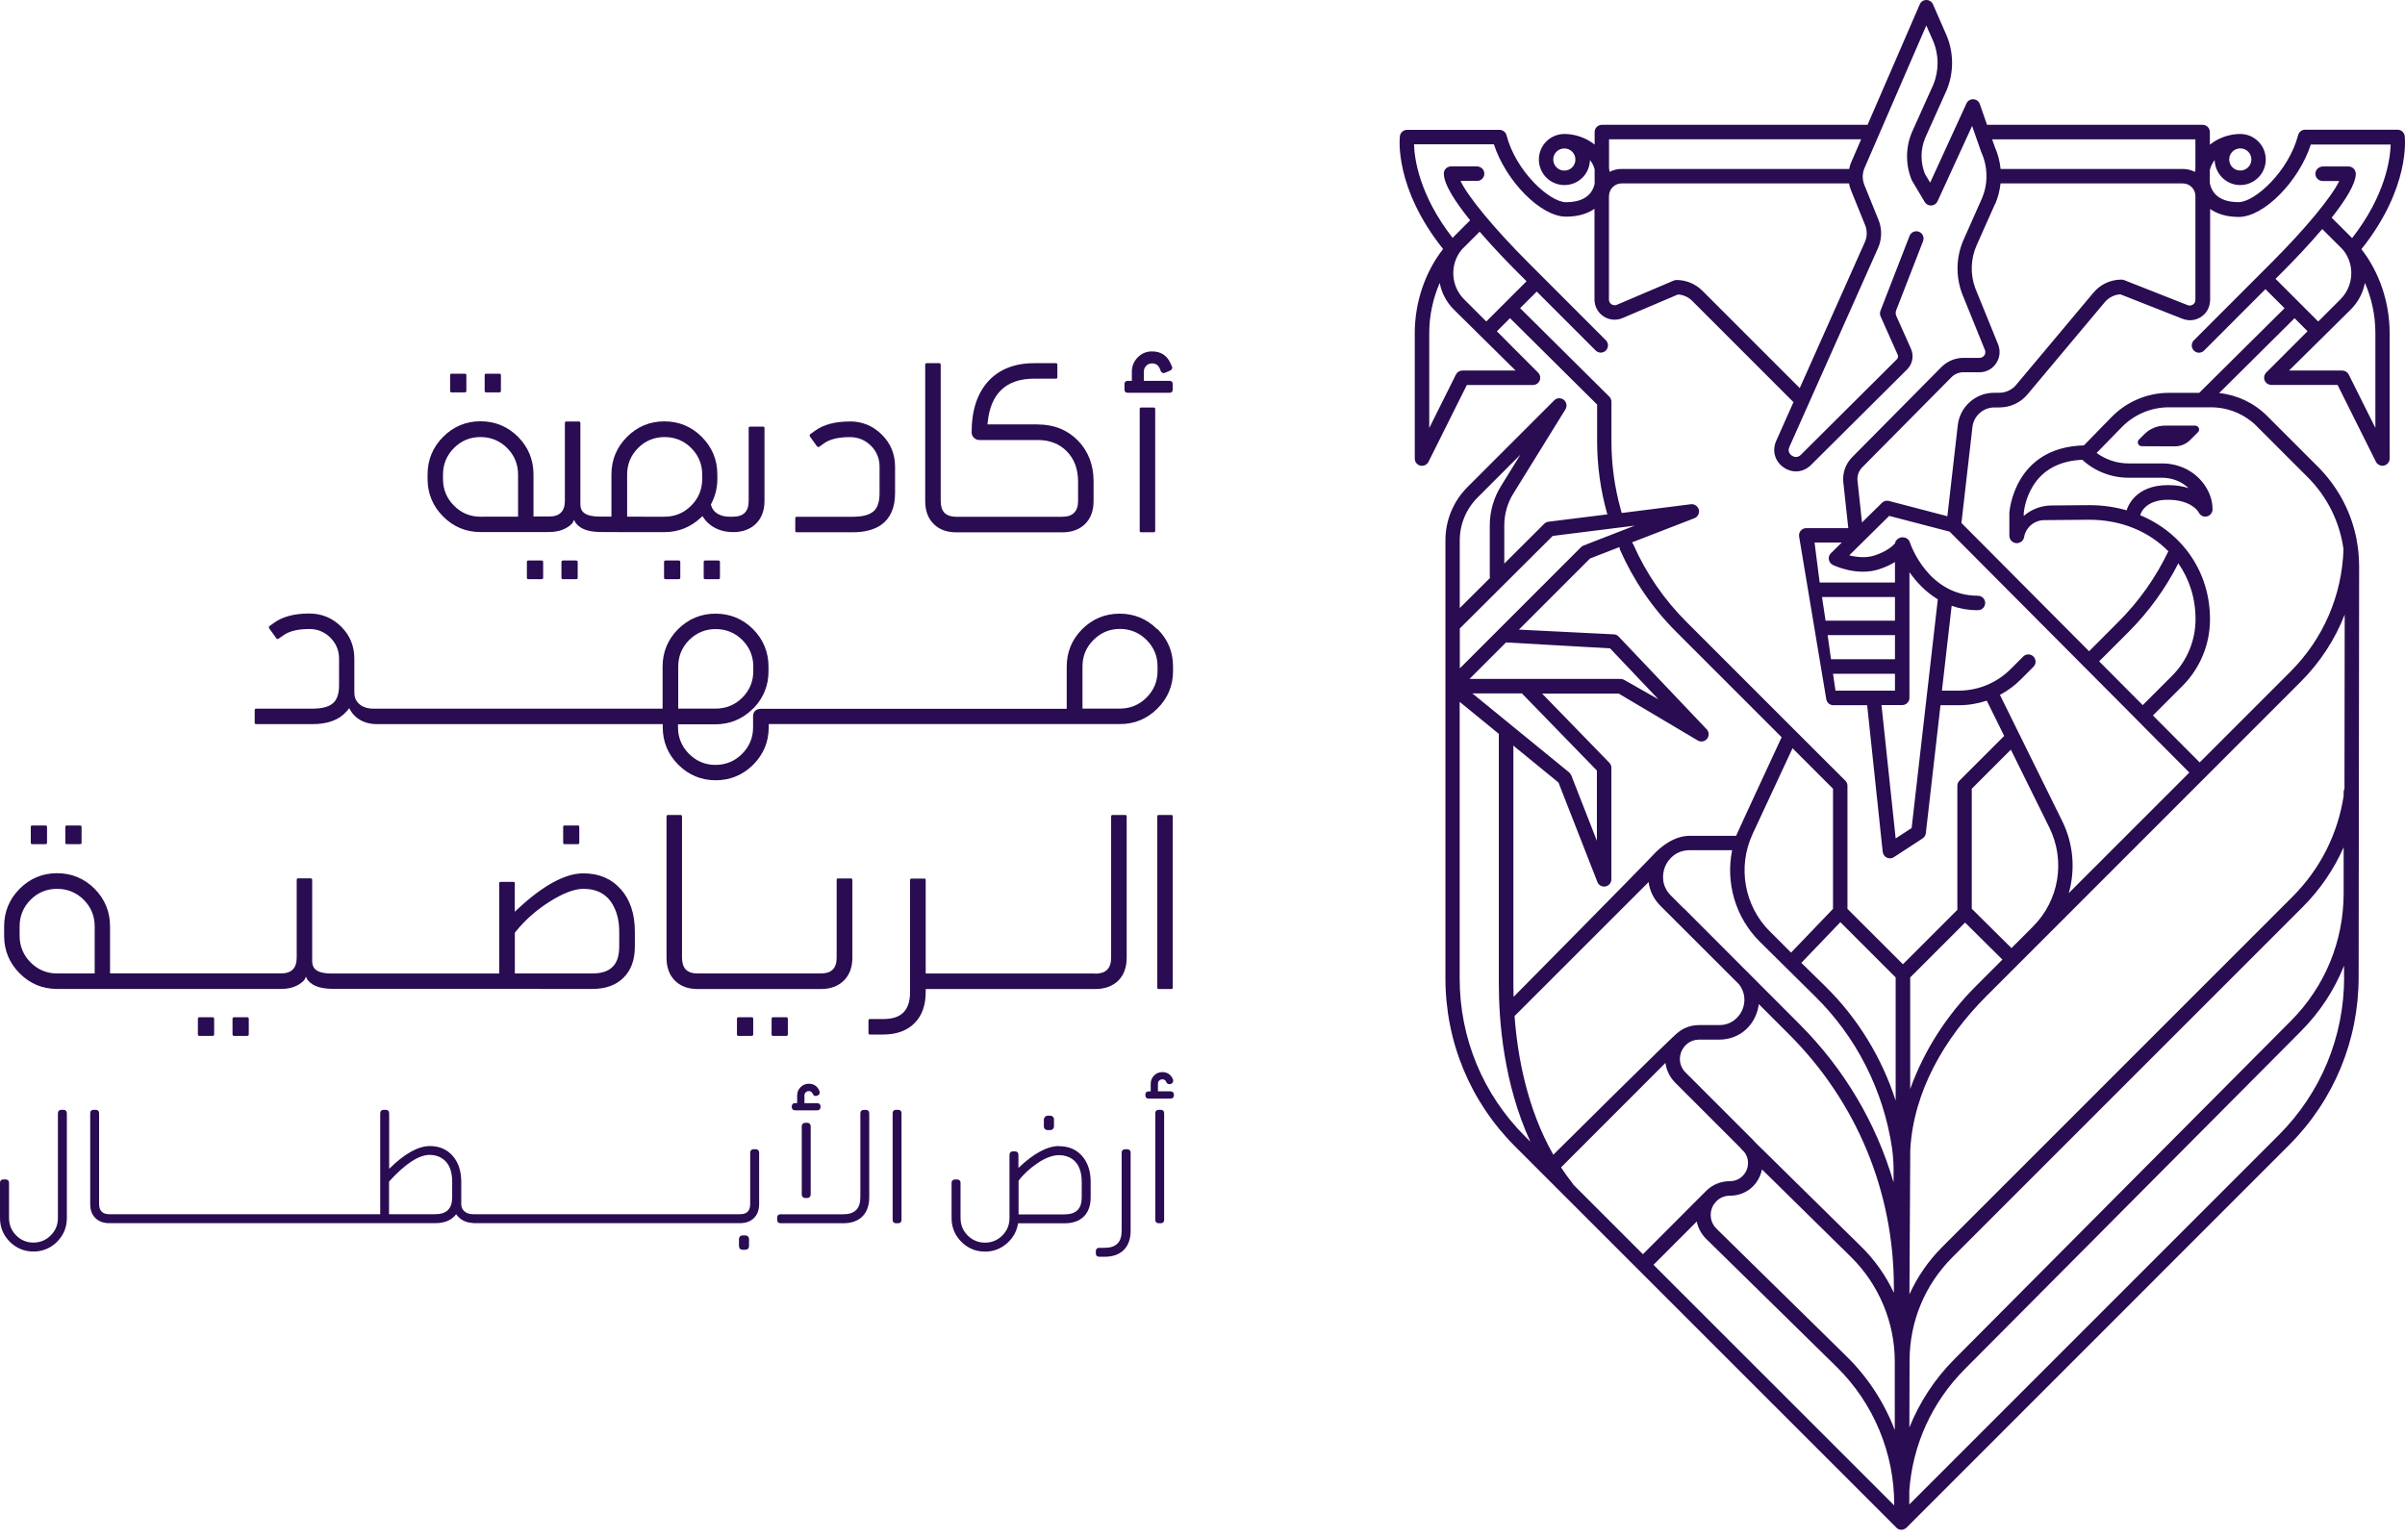 <svg width="114" height="73" viewBox="0 0 114 73" fill="none" xmlns="http://www.w3.org/2000/svg">
<path d="M25.661 26.571H25.054C24.998 26.571 24.975 26.584 24.975 26.656V27.377C24.975 27.439 24.992 27.456 25.054 27.456H25.661C25.733 27.456 25.746 27.433 25.746 27.377V26.656C25.746 26.591 25.726 26.571 25.661 26.571Z" fill="#290C51"/>
<path d="M27.299 26.571H26.698C26.633 26.571 26.613 26.591 26.613 26.656V27.377C26.613 27.433 26.626 27.456 26.698 27.456H27.299C27.37 27.456 27.384 27.433 27.384 27.377V26.656C27.384 26.591 27.364 26.571 27.299 26.571Z" fill="#290C51"/>
<path d="M21.414 18.601H22.021C22.096 18.601 22.106 18.578 22.106 18.522V17.794C22.106 17.739 22.093 17.716 22.021 17.716H21.414C21.352 17.716 21.336 17.732 21.336 17.794V18.522C21.336 18.584 21.352 18.601 21.414 18.601Z" fill="#290C51"/>
<path d="M32.162 26.571H31.555C31.5 26.571 31.477 26.584 31.477 26.656V27.377C31.477 27.439 31.493 27.456 31.555 27.456H32.162C32.234 27.456 32.247 27.433 32.247 27.377V26.656C32.247 26.591 32.227 26.571 32.162 26.571Z" fill="#290C51"/>
<path d="M23.052 18.601H23.66C23.731 18.601 23.744 18.578 23.744 18.522V17.794C23.744 17.739 23.731 17.716 23.66 17.716H23.052C22.99 17.716 22.974 17.732 22.974 17.794V18.522C22.974 18.584 22.99 18.601 23.052 18.601Z" fill="#290C51"/>
<path d="M55.564 18.111C55.564 18.111 55.547 18.091 55.538 18.085C55.512 18.065 55.479 18.056 55.437 18.056H54.219V17.622C54.219 17.511 54.258 17.419 54.333 17.341C54.412 17.262 54.5 17.227 54.608 17.227C54.781 17.227 54.901 17.308 54.973 17.468L55.022 17.589C55.042 17.641 55.078 17.664 55.117 17.68C55.127 17.68 55.146 17.687 55.159 17.687C55.175 17.687 55.205 17.68 55.218 17.674L55.463 17.569C55.495 17.556 55.521 17.533 55.541 17.504C55.547 17.497 55.557 17.465 55.561 17.455C55.57 17.422 55.57 17.403 55.551 17.373L55.495 17.246C55.329 16.858 55.032 16.659 54.608 16.659C54.343 16.659 54.121 16.75 53.932 16.939C53.743 17.132 53.651 17.357 53.651 17.622V18.056H53.455C53.416 18.056 53.384 18.065 53.358 18.082C53.351 18.088 53.341 18.095 53.335 18.101C53.312 18.127 53.302 18.163 53.302 18.206V18.47C53.302 18.506 53.309 18.539 53.325 18.561C53.328 18.568 53.335 18.575 53.341 18.581C53.367 18.607 53.406 18.62 53.452 18.62H55.433C55.466 18.62 55.492 18.614 55.515 18.604C55.538 18.591 55.557 18.571 55.57 18.549C55.58 18.526 55.587 18.5 55.587 18.467V18.203C55.587 18.163 55.577 18.131 55.561 18.108" fill="#290C51"/>
<path d="M40.289 19.981C39.594 19.981 39.042 20.125 38.647 20.412L38.409 20.579C38.409 20.579 38.383 20.608 38.376 20.631V20.644C38.376 20.644 38.383 20.677 38.392 20.693L38.725 21.156C38.738 21.176 38.755 21.186 38.778 21.189H38.787C38.81 21.189 38.827 21.186 38.84 21.176L39.075 21.006C39.346 20.817 39.754 20.722 40.289 20.722C40.674 20.722 41.01 20.859 41.284 21.13C41.555 21.401 41.692 21.734 41.692 22.119V23.382C41.692 23.758 41.611 24.035 41.444 24.205C41.245 24.404 40.909 24.498 40.413 24.498H37.776C37.714 24.498 37.697 24.515 37.697 24.577V25.154C37.697 25.216 37.714 25.233 37.776 25.233H40.413C40.981 25.233 41.438 25.115 41.77 24.88C42.205 24.573 42.427 24.068 42.427 23.379V22.116C42.427 21.528 42.218 21.019 41.803 20.608C41.385 20.19 40.876 19.978 40.289 19.978" fill="#290C51"/>
<path d="M49.193 20.118H46.807L46.817 20.027C46.954 18.65 47.695 17.951 49.02 17.951H50.041C50.103 17.951 50.12 17.935 50.12 17.873V17.295C50.12 17.233 50.103 17.217 50.041 17.217H49.02C48.096 17.217 47.362 17.507 46.84 18.078C46.321 18.653 46.056 19.466 46.056 20.49C46.056 20.592 46.092 20.677 46.164 20.752C46.236 20.823 46.321 20.859 46.425 20.859H49.193C49.758 20.859 50.224 21.042 50.573 21.401C50.923 21.76 51.102 22.237 51.102 22.818V23.751C51.102 24.002 51.037 24.192 50.91 24.312C50.789 24.436 50.6 24.498 50.345 24.498H45.315C45.084 24.498 44.898 24.436 44.77 24.312C44.65 24.188 44.591 23.999 44.591 23.751V17.302C44.591 17.236 44.571 17.217 44.506 17.217H43.935C43.879 17.217 43.856 17.23 43.856 17.302V23.751C43.856 24.211 43.99 24.577 44.258 24.841C44.522 25.105 44.881 25.236 45.335 25.236H50.352C50.802 25.236 51.167 25.102 51.435 24.841C51.703 24.573 51.837 24.208 51.837 23.751V22.818C51.837 22.038 51.585 21.388 51.092 20.882C50.593 20.376 49.957 20.122 49.193 20.122" fill="#290C51"/>
<path d="M34.042 26.571H33.435C33.379 26.571 33.356 26.584 33.356 26.656V27.377C33.356 27.439 33.373 27.456 33.435 27.456H34.042C34.117 27.456 34.127 27.433 34.127 27.377V26.656C34.127 26.591 34.107 26.571 34.042 26.571Z" fill="#290C51"/>
<path d="M54.679 19.319H54.102C54.046 19.319 54.023 19.332 54.023 19.404V25.148C54.023 25.223 54.046 25.233 54.102 25.233H54.679C54.735 25.233 54.758 25.22 54.758 25.148V19.404C54.758 19.328 54.735 19.319 54.679 19.319Z" fill="#290C51"/>
<path d="M36.144 20.226H35.572C35.497 20.226 35.488 20.249 35.488 20.304V23.748C35.488 23.999 35.426 24.188 35.302 24.309C35.187 24.43 35.001 24.492 34.757 24.495H34.587C34.28 24.495 34.042 24.41 33.872 24.244C33.794 24.166 33.738 24.068 33.706 23.947L33.696 23.914L33.712 23.885C33.905 23.519 34.003 23.124 34.003 22.71V22.491C34.003 21.799 33.755 21.202 33.265 20.712C32.779 20.223 32.181 19.975 31.493 19.975C30.804 19.975 30.207 20.223 29.72 20.712C29.231 21.202 28.983 21.802 28.983 22.491V24.489H28.428C28.04 24.489 27.782 24.417 27.638 24.273C27.553 24.188 27.511 24.064 27.511 23.901V20.066C27.511 20.001 27.491 19.981 27.426 19.981H26.855C26.799 19.981 26.776 19.994 26.776 20.066V23.731C26.776 23.989 26.714 24.182 26.59 24.299C26.47 24.423 26.29 24.485 26.052 24.485H25.288V22.488C25.288 21.796 25.04 21.199 24.557 20.709C24.067 20.22 23.467 19.971 22.778 19.971C22.09 19.971 21.492 20.22 21.006 20.709C20.516 21.199 20.268 21.799 20.268 22.488V22.706C20.268 23.398 20.516 23.996 21.006 24.485C21.492 24.975 22.09 25.223 22.778 25.223H25.882L26.029 25.22C26.486 25.22 26.848 25.086 27.109 24.828C27.165 24.769 27.21 24.639 27.21 24.639C27.21 24.639 27.269 24.769 27.289 24.795C27.57 25.145 28.007 25.223 28.581 25.223H29.205C29.26 25.223 29.316 25.226 29.361 25.226H31.499C32.155 25.226 32.736 24.994 33.226 24.534L33.298 24.469L33.353 24.547C33.409 24.632 33.467 24.701 33.523 24.756C33.836 25.066 34.251 25.223 34.753 25.226C35.197 25.226 35.559 25.092 35.83 24.831C36.101 24.564 36.238 24.198 36.238 23.744V20.301C36.238 20.246 36.225 20.223 36.154 20.223M21.522 23.973C21.176 23.627 20.999 23.203 20.999 22.713V22.494C20.999 22.005 21.176 21.581 21.522 21.235C21.864 20.892 22.285 20.719 22.775 20.719C23.265 20.719 23.689 20.892 24.035 21.235C24.381 21.581 24.557 22.005 24.557 22.494V24.492H23.806L22.775 24.495C22.285 24.495 21.864 24.319 21.522 23.973ZM33.285 22.713C33.285 23.203 33.108 23.627 32.762 23.973C32.416 24.319 31.992 24.495 31.503 24.495H30.54L29.727 24.492V22.494C29.727 22.005 29.903 21.581 30.249 21.235C30.592 20.892 31.013 20.719 31.503 20.719C31.992 20.719 32.416 20.892 32.762 21.235C33.108 21.581 33.285 22.005 33.285 22.494V22.713Z" fill="#290C51"/>
<path d="M54.852 29.828C54.363 29.339 53.762 29.091 53.074 29.091C52.385 29.091 51.785 29.339 51.295 29.828C50.809 30.315 50.564 30.912 50.564 31.601V33.601H36.059C35.987 33.601 35.697 33.621 35.697 33.97V34.486C35.697 34.972 35.521 35.393 35.175 35.739C34.829 36.085 34.404 36.261 33.915 36.261C33.425 36.261 33.008 36.085 32.662 35.739C32.316 35.393 32.139 34.969 32.139 34.486V34.336H33.915C34.574 34.336 35.149 34.107 35.625 33.66L35.759 33.533C36.203 33.053 36.428 32.479 36.428 31.823V31.604C36.428 30.912 36.18 30.315 35.697 29.825C35.207 29.339 34.607 29.091 33.918 29.091C33.23 29.091 32.636 29.339 32.146 29.822C31.656 30.311 31.408 30.912 31.408 31.601V33.595H17.713C17.403 33.595 17.162 33.51 16.995 33.343C16.865 33.213 16.796 33.043 16.796 32.841V31.215C16.796 30.628 16.587 30.119 16.173 29.708C15.755 29.293 15.246 29.084 14.662 29.084C13.966 29.084 13.408 29.228 13.01 29.512L12.781 29.675C12.762 29.688 12.749 29.704 12.746 29.724V29.747C12.746 29.763 12.752 29.773 12.759 29.779V29.786L13.098 30.259C13.114 30.282 13.131 30.289 13.144 30.289H13.163C13.18 30.289 13.196 30.282 13.212 30.272L13.447 30.109C13.722 29.916 14.13 29.819 14.668 29.819C15.05 29.819 15.383 29.956 15.657 30.227C15.931 30.501 16.072 30.834 16.072 31.215V32.485C16.072 32.864 15.987 33.138 15.82 33.301C15.628 33.5 15.291 33.595 14.795 33.595H12.152C12.096 33.595 12.073 33.608 12.073 33.68V34.251C12.073 34.313 12.09 34.329 12.152 34.329H14.795C15.526 34.329 16.072 34.13 16.414 33.739L16.558 33.572C16.558 33.572 16.852 34.333 17.876 34.329H31.415V34.479C31.415 35.165 31.663 35.762 32.152 36.252C32.642 36.741 33.239 36.989 33.925 36.989C34.61 36.989 35.214 36.741 35.703 36.252C36.19 35.762 36.438 35.165 36.438 34.476V34.326H53.087C53.779 34.326 54.376 34.078 54.865 33.588C55.355 33.099 55.603 32.502 55.603 31.816V31.591C55.603 30.899 55.355 30.305 54.865 29.819M32.149 31.597C32.149 31.108 32.325 30.683 32.671 30.337C33.017 29.995 33.438 29.822 33.925 29.822C34.411 29.822 34.839 29.995 35.184 30.337C35.531 30.683 35.707 31.108 35.707 31.597V31.816C35.707 32.306 35.531 32.73 35.184 33.076C34.839 33.419 34.414 33.592 33.925 33.592H32.149V31.597ZM54.869 31.816C54.869 32.302 54.693 32.723 54.347 33.069C54.001 33.415 53.576 33.592 53.087 33.592H51.311V31.591C51.311 31.101 51.487 30.68 51.833 30.337C52.176 29.992 52.597 29.815 53.087 29.815C53.576 29.815 54.001 29.992 54.347 30.337C54.693 30.68 54.869 31.101 54.869 31.591V31.816Z" fill="#290C51"/>
<path d="M3.175 40.018H3.783C3.858 40.018 3.867 39.995 3.867 39.94V39.212C3.867 39.156 3.854 39.133 3.783 39.133H3.175C3.113 39.133 3.097 39.15 3.097 39.212V39.94C3.097 40.002 3.113 40.018 3.175 40.018Z" fill="#290C51"/>
<path d="M1.537 40.018H2.144C2.216 40.018 2.229 39.995 2.229 39.94V39.212C2.229 39.156 2.216 39.133 2.144 39.133H1.537C1.475 39.133 1.459 39.15 1.459 39.212V39.94C1.459 40.002 1.475 40.018 1.537 40.018Z" fill="#290C51"/>
<path d="M10.066 48.223H9.459C9.403 48.223 9.38 48.236 9.38 48.308V49.029C9.38 49.091 9.397 49.107 9.459 49.107H10.066C10.138 49.107 10.151 49.081 10.151 49.029V48.308C10.151 48.242 10.131 48.223 10.066 48.223Z" fill="#290C51"/>
<path d="M11.707 48.223H11.107C11.042 48.223 11.022 48.242 11.022 48.308V49.029C11.022 49.085 11.035 49.107 11.107 49.107H11.707C11.779 49.107 11.792 49.081 11.792 49.029V48.308C11.792 48.242 11.773 48.223 11.707 48.223Z" fill="#290C51"/>
<path d="M26.773 40.018H27.374C27.446 40.018 27.459 39.995 27.459 39.94V39.212C27.459 39.156 27.446 39.133 27.374 39.133H26.773C26.711 39.133 26.695 39.15 26.695 39.212V39.94C26.695 40.002 26.711 40.018 26.773 40.018Z" fill="#290C51"/>
<path d="M35.618 48.223H35.011C34.956 48.223 34.933 48.236 34.933 48.308V49.029C34.933 49.091 34.949 49.107 35.011 49.107H35.618C35.69 49.107 35.703 49.081 35.703 49.029V48.308C35.703 48.242 35.684 48.223 35.618 48.223Z" fill="#290C51"/>
<path d="M37.26 48.223H36.653C36.598 48.223 36.575 48.236 36.575 48.308V49.029C36.575 49.091 36.591 49.107 36.653 49.107H37.26C37.332 49.107 37.345 49.081 37.345 49.029V48.308C37.345 48.242 37.325 48.223 37.26 48.223Z" fill="#290C51"/>
<path d="M40.315 41.644H39.744C39.669 41.644 39.659 41.667 39.659 41.722V45.401C39.659 45.652 39.597 45.841 39.473 45.962C39.359 46.083 39.173 46.145 38.928 46.148H33.053C32.818 46.148 32.635 46.086 32.508 45.962C32.39 45.838 32.328 45.648 32.328 45.401V38.719C32.328 38.654 32.309 38.635 32.243 38.635H31.672C31.617 38.635 31.594 38.648 31.594 38.719V45.401C31.594 45.861 31.728 46.226 31.995 46.491C32.26 46.755 32.619 46.886 33.072 46.886H38.918C39.362 46.886 39.724 46.752 39.995 46.491C40.266 46.223 40.403 45.857 40.403 45.401V41.722C40.403 41.667 40.39 41.644 40.318 41.644" fill="#290C51"/>
<path d="M53.325 38.635H52.747C52.692 38.635 52.669 38.648 52.669 38.719V45.407C52.669 45.652 52.607 45.841 52.483 45.968C52.368 46.089 52.182 46.151 51.938 46.158C51.925 46.158 51.915 46.158 51.905 46.151H43.879V41.735C43.879 41.66 43.856 41.65 43.801 41.65H43.223C43.158 41.65 43.138 41.67 43.138 41.735V47.029C43.138 47.463 43.034 47.786 42.825 47.995C42.623 48.204 42.3 48.309 41.865 48.309H41.245C41.183 48.309 41.167 48.325 41.167 48.387V48.965C41.167 49.027 41.183 49.043 41.245 49.043H41.865C42.492 49.043 42.992 48.863 43.344 48.508C43.7 48.158 43.879 47.659 43.879 47.029V46.886H51.921C52.368 46.886 52.734 46.752 53.005 46.491C53.273 46.223 53.406 45.857 53.406 45.401V38.719C53.406 38.644 53.384 38.635 53.328 38.635" fill="#290C51"/>
<path d="M55.515 38.635H54.934C54.872 38.635 54.856 38.651 54.856 38.713V46.807C54.856 46.869 54.872 46.886 54.934 46.886H55.515C55.571 46.886 55.59 46.873 55.59 46.807V38.713C55.59 38.644 55.567 38.635 55.515 38.635Z" fill="#290C51"/>
<path d="M29.42 42.15C28.983 41.653 28.386 41.402 27.651 41.402C26.793 41.402 25.745 41.97 24.541 43.093L24.401 43.223V41.885C24.401 41.816 24.381 41.807 24.325 41.807H23.748C23.673 41.807 23.663 41.83 23.663 41.885V46.151H15.715C15.327 46.151 15.069 46.079 14.925 45.932C14.841 45.847 14.798 45.723 14.798 45.56V41.725C14.798 41.66 14.779 41.64 14.713 41.64H14.142C14.087 41.64 14.064 41.653 14.064 41.725V45.391C14.064 45.648 14.002 45.841 13.878 45.958C13.757 46.082 13.578 46.144 13.339 46.144H5.216V43.912C5.216 43.22 4.968 42.623 4.484 42.133C3.995 41.644 3.394 41.395 2.706 41.395C2.017 41.395 1.42 41.644 0.933 42.133C0.444 42.623 0.196 43.223 0.196 43.912V44.366C0.196 45.057 0.444 45.655 0.933 46.144C1.42 46.634 2.017 46.882 2.706 46.882H13.32C13.777 46.882 14.139 46.748 14.4 46.487C14.456 46.428 14.501 46.298 14.501 46.298C14.501 46.298 14.56 46.428 14.58 46.455C14.851 46.787 15.265 46.872 15.803 46.879L28.079 46.882C28.706 46.882 29.205 46.703 29.557 46.347C29.913 45.998 30.093 45.501 30.093 44.875V44.16C30.093 43.324 29.867 42.646 29.424 42.15M4.488 46.148H2.706C2.216 46.148 1.795 45.971 1.452 45.626C1.106 45.279 0.93 44.855 0.93 44.366V43.912C0.93 43.422 1.106 42.998 1.452 42.652C1.795 42.309 2.216 42.136 2.706 42.136C3.195 42.136 3.62 42.309 3.966 42.652C4.312 42.998 4.488 43.422 4.488 43.912V46.148ZM29.352 44.875C29.352 45.309 29.247 45.632 29.038 45.834C28.833 46.043 28.51 46.148 28.079 46.148H24.404V44.215L24.423 44.193C24.867 43.635 25.412 43.148 26.049 42.747C26.689 42.342 27.227 42.136 27.655 42.136C28.33 42.136 28.817 42.42 29.097 42.982C29.267 43.315 29.352 43.713 29.352 44.16V44.875Z" fill="#290C51"/>
<path d="M3.013 52.613H2.908C2.807 52.613 2.745 52.675 2.745 52.776V57.744C2.745 58.064 2.631 58.341 2.405 58.566C2.18 58.791 1.906 58.906 1.586 58.906C1.266 58.906 0.995 58.795 0.767 58.566C0.542 58.341 0.428 58.064 0.428 57.744V56.073C0.428 55.971 0.366 55.913 0.264 55.913H0.16C0.059 55.913 0 55.971 0 56.073V57.744C0 58.181 0.157 58.556 0.463 58.867C0.774 59.173 1.152 59.33 1.586 59.33C2.02 59.33 2.396 59.173 2.706 58.867C3.013 58.556 3.169 58.181 3.169 57.744V52.776C3.169 52.675 3.11 52.613 3.013 52.613Z" fill="#290C51"/>
<path d="M35.318 58.566H35.214C35.096 58.566 35.028 58.635 35.028 58.752V59.062C35.028 59.18 35.096 59.248 35.214 59.248H35.318C35.436 59.248 35.504 59.18 35.504 59.062V58.752C35.504 58.635 35.436 58.566 35.318 58.566Z" fill="#290C51"/>
<path d="M35.824 54.48H35.723C35.622 54.48 35.56 54.542 35.56 54.643V57.081C35.56 57.241 35.52 57.365 35.439 57.444C35.361 57.522 35.24 57.561 35.08 57.561H22.426C22.24 57.561 22.096 57.509 21.988 57.401C21.904 57.316 21.864 57.212 21.864 57.081V56.024C21.864 55.515 21.727 55.103 21.46 54.797C21.189 54.486 20.823 54.33 20.376 54.33C19.821 54.33 19.172 54.692 18.447 55.41V52.776C18.447 52.675 18.389 52.613 18.287 52.613H18.186C18.085 52.613 18.023 52.675 18.023 52.776V57.561H5.18C5.02 57.561 4.902 57.522 4.821 57.44C4.739 57.362 4.697 57.241 4.697 57.081V52.773C4.697 52.672 4.638 52.613 4.54 52.613H4.436C4.334 52.613 4.276 52.672 4.276 52.773V57.081C4.276 57.362 4.357 57.584 4.52 57.74C4.684 57.904 4.902 57.985 5.176 57.985H20.631C21.081 57.985 21.414 57.842 21.623 57.561C21.656 57.61 21.692 57.659 21.737 57.698C21.913 57.874 22.145 57.966 22.426 57.979V57.985H35.08C35.354 57.985 35.573 57.904 35.736 57.744C35.902 57.581 35.984 57.359 35.984 57.081V54.643C35.984 54.542 35.922 54.48 35.821 54.48M21.434 56.024V56.758C21.434 57.3 21.169 57.561 20.631 57.561H18.441V56.014C19.201 55.175 19.851 54.748 20.37 54.748C20.608 54.748 20.817 54.813 20.993 54.94C21.287 55.152 21.434 55.515 21.434 56.02" fill="#290C51"/>
<path d="M37.697 52.639H38.732C38.833 52.639 38.895 52.577 38.895 52.476V52.457C38.895 52.355 38.833 52.297 38.732 52.297H38.132V51.931C38.132 51.872 38.151 51.823 38.19 51.784C38.233 51.745 38.278 51.725 38.334 51.725C38.425 51.725 38.484 51.765 38.523 51.849L38.533 51.862C38.556 51.925 38.605 51.957 38.664 51.957C38.686 51.957 38.709 51.951 38.742 51.941L38.752 51.934C38.843 51.898 38.856 51.833 38.856 51.797C38.856 51.774 38.85 51.752 38.843 51.725L38.837 51.709C38.742 51.487 38.572 51.376 38.334 51.376C38.184 51.376 38.053 51.432 37.949 51.539C37.841 51.644 37.786 51.774 37.786 51.928V52.293H37.691C37.59 52.293 37.531 52.352 37.531 52.453V52.473C37.531 52.574 37.59 52.636 37.691 52.636" fill="#290C51"/>
<path d="M38.164 53.227H38.269C38.357 53.227 38.428 53.299 38.428 53.387V56.634C38.428 56.722 38.357 56.794 38.269 56.794H38.164C38.076 56.794 38.004 56.722 38.004 56.634V53.387C38.004 53.299 38.076 53.227 38.164 53.227Z" fill="#290C51"/>
<path d="M41.046 52.617H40.942C40.841 52.617 40.782 52.675 40.782 52.776V56.755C40.782 57.3 40.517 57.564 39.972 57.564H36.999C36.898 57.564 36.839 57.623 36.839 57.724V57.829C36.839 57.93 36.898 57.989 36.999 57.989H39.972C40.361 57.989 40.664 57.881 40.88 57.666C41.095 57.45 41.203 57.143 41.203 56.755V52.776C41.203 52.675 41.144 52.617 41.046 52.617Z" fill="#290C51"/>
<path d="M42.577 52.613H42.472C42.371 52.613 42.312 52.672 42.312 52.773V57.829C42.312 57.93 42.371 57.989 42.472 57.989H42.577C42.675 57.989 42.733 57.93 42.733 57.829V52.773C42.733 52.672 42.675 52.613 42.577 52.613Z" fill="#290C51"/>
<path d="M49.672 53.573H49.77C49.888 53.573 49.96 53.505 49.96 53.387V53.077C49.96 52.96 49.888 52.891 49.77 52.891H49.672C49.624 52.891 49.578 52.907 49.535 52.947C49.5 52.983 49.48 53.028 49.48 53.077V53.387C49.48 53.505 49.552 53.573 49.669 53.573" fill="#290C51"/>
<path d="M50.201 54.33C49.64 54.33 48.993 54.679 48.275 55.368V54.745C48.275 54.643 48.213 54.581 48.112 54.581H48.014C47.913 54.581 47.851 54.643 47.851 54.745V57.747C47.851 58.067 47.737 58.345 47.512 58.57C47.286 58.795 47.012 58.909 46.692 58.909C46.373 58.909 46.095 58.795 45.87 58.57C45.645 58.345 45.531 58.067 45.531 57.747V56.076C45.531 55.975 45.472 55.916 45.371 55.916H45.266C45.165 55.916 45.106 55.975 45.106 56.076V57.747C45.106 58.185 45.263 58.56 45.57 58.87C45.877 59.177 46.255 59.334 46.692 59.334C47.094 59.334 47.446 59.197 47.747 58.929C48.027 58.674 48.2 58.361 48.259 57.992H50.465C50.851 57.992 51.157 57.884 51.376 57.669C51.592 57.454 51.699 57.147 51.699 56.765V56.031C51.699 55.521 51.562 55.107 51.294 54.803C51.024 54.493 50.658 54.337 50.208 54.337M50.469 57.571H48.282V55.975C48.504 55.675 48.807 55.394 49.183 55.139C49.555 54.888 49.898 54.761 50.204 54.761C50.443 54.761 50.655 54.826 50.834 54.95C51.128 55.162 51.275 55.525 51.275 56.031V56.765C51.275 57.307 51.011 57.568 50.465 57.568" fill="#290C51"/>
<path d="M53.433 54.483H53.331C53.23 54.483 53.168 54.542 53.168 54.643V58.347C53.168 58.889 52.904 59.154 52.362 59.154H52.104C52.003 59.154 51.944 59.212 51.944 59.314V59.418C51.944 59.519 52.003 59.578 52.104 59.578H52.362C52.751 59.578 53.054 59.47 53.27 59.255C53.485 59.039 53.593 58.736 53.593 58.347V54.643C53.593 54.542 53.534 54.483 53.433 54.483Z" fill="#290C51"/>
<path d="M55.026 52.613H54.924C54.823 52.613 54.761 52.672 54.761 52.773V57.829C54.761 57.93 54.823 57.989 54.924 57.989H55.026C55.123 57.989 55.182 57.93 55.182 57.829V52.773C55.182 52.672 55.123 52.613 55.026 52.613Z" fill="#290C51"/>
<path d="M55.489 51.735H54.888V51.37C54.888 51.311 54.908 51.265 54.95 51.226C54.989 51.187 55.035 51.167 55.094 51.167C55.188 51.167 55.247 51.206 55.28 51.285L55.286 51.301C55.303 51.343 55.335 51.373 55.374 51.386C55.417 51.402 55.459 51.402 55.495 51.386L55.511 51.379C55.557 51.363 55.587 51.33 55.6 51.291C55.606 51.272 55.613 51.252 55.613 51.232C55.613 51.213 55.609 51.193 55.603 51.177L55.596 51.161C55.502 50.939 55.332 50.825 55.094 50.825C54.94 50.825 54.81 50.877 54.705 50.984C54.601 51.092 54.545 51.223 54.545 51.373V51.738H54.451C54.349 51.738 54.291 51.797 54.291 51.898V51.921C54.291 52.022 54.349 52.081 54.451 52.081H55.485C55.587 52.081 55.645 52.022 55.645 51.921V51.898C55.645 51.797 55.587 51.738 55.485 51.738" fill="#290C51"/>
<path d="M113.987 6.449C113.964 6.276 113.82 6.149 113.647 6.149H109.267C109.111 6.149 108.973 6.254 108.934 6.407C108.484 8.13 106.881 9.583 106.111 9.583C105.55 9.583 104.894 9.416 104.747 8.675V8.071C104.789 7.885 104.871 7.722 104.978 7.588C104.995 8.241 105.53 8.773 106.189 8.773C106.858 8.773 107.4 8.228 107.4 7.562C107.4 6.893 106.858 6.351 106.189 6.351C105.687 6.351 105.174 6.528 104.776 6.838C104.766 6.844 104.76 6.854 104.75 6.861V6.26C104.75 6.071 104.597 5.917 104.407 5.917H94.188L93.846 4.935C93.8 4.801 93.679 4.713 93.539 4.706C93.398 4.7 93.268 4.778 93.212 4.906L91.492 8.659L91.244 8.244C91.025 7.696 91.032 7.073 91.257 6.537L92.269 4.285C92.625 3.44 92.618 2.471 92.249 1.632L91.626 0.206C91.574 0.082 91.45 0 91.313 0C91.176 0 91.052 0.082 90.999 0.206L88.525 5.917H75.93C75.741 5.917 75.588 6.071 75.588 6.26V6.854C75.588 6.854 75.575 6.844 75.568 6.838C75.17 6.528 74.654 6.351 74.155 6.351C73.486 6.351 72.944 6.893 72.944 7.562C72.944 8.231 73.486 8.773 74.155 8.773C74.824 8.773 75.349 8.244 75.366 7.588C75.467 7.712 75.545 7.859 75.588 8.029V8.718C75.424 9.423 74.785 9.586 74.233 9.586C73.463 9.586 71.857 8.134 71.41 6.41C71.371 6.26 71.234 6.156 71.077 6.156H66.697C66.524 6.156 66.377 6.286 66.357 6.456C66.344 6.557 66.09 8.904 68.404 11.805C67.555 12.889 67.062 14.332 67.062 15.787V21.741C67.062 21.9 67.17 22.038 67.327 22.073C67.353 22.08 67.379 22.083 67.405 22.083C67.532 22.083 67.653 22.011 67.712 21.894L69.53 18.251H72.666C72.803 18.251 72.931 18.167 72.983 18.039C73.035 17.909 73.006 17.762 72.908 17.664L70.953 15.706L71.576 15.082C73.394 16.887 75.255 18.735 75.705 19.178V20.898C75.705 22.057 75.862 23.209 76.172 24.322C76.178 24.345 76.188 24.365 76.198 24.384L73.397 24.733C73.322 24.743 73.251 24.776 73.198 24.831L71.305 26.718V24.91C71.305 24.374 71.452 23.849 71.736 23.395L74.204 19.404C74.295 19.253 74.259 19.061 74.125 18.953C73.988 18.846 73.792 18.855 73.672 18.979L69.559 23.092C68.887 23.767 68.515 24.662 68.515 25.615V46.373C68.515 49.389 69.69 52.222 71.821 54.353L89.89 72.418C89.89 72.418 89.903 72.428 89.906 72.435C89.916 72.444 89.926 72.454 89.939 72.461C89.945 72.467 89.955 72.467 89.962 72.474C89.975 72.48 89.984 72.487 89.997 72.493C90.007 72.497 90.014 72.5 90.023 72.503C90.037 72.506 90.05 72.51 90.063 72.513C90.073 72.513 90.085 72.513 90.099 72.516C90.108 72.516 90.118 72.519 90.128 72.519H90.131C90.131 72.519 90.138 72.519 90.141 72.519C90.161 72.519 90.18 72.519 90.197 72.513C90.216 72.51 90.239 72.503 90.255 72.493H90.258C90.301 72.477 90.337 72.451 90.37 72.421L108.5 54.288C110.628 52.16 111.8 49.333 111.803 46.324L111.826 26.845C111.826 26.613 111.813 26.388 111.79 26.16C111.784 26.111 111.78 26.065 111.774 26.016C111.754 25.856 111.718 25.641 111.686 25.471C111.679 25.438 111.669 25.402 111.663 25.373C111.389 24.152 110.775 23.03 109.868 22.122L107.466 19.72C106.845 19.1 106.049 18.725 105.191 18.633C105.925 17.905 107.332 16.512 108.765 15.085L109.381 15.702L107.423 17.661C107.325 17.759 107.296 17.905 107.348 18.036C107.4 18.163 107.528 18.248 107.665 18.248H110.804L112.622 21.891C112.681 22.008 112.802 22.08 112.929 22.08C112.955 22.08 112.981 22.08 113.008 22.07C113.161 22.034 113.272 21.897 113.272 21.737V15.784C113.272 14.332 112.779 12.892 111.934 11.812C114.258 8.901 113.996 6.554 113.987 6.453M106.193 7.034C106.483 7.034 106.718 7.269 106.718 7.559C106.718 7.85 106.483 8.085 106.193 8.085C105.902 8.085 105.667 7.85 105.667 7.559C105.667 7.269 105.902 7.034 106.193 7.034ZM74.151 8.088C73.861 8.088 73.626 7.853 73.626 7.562C73.626 7.272 73.861 7.037 74.151 7.037C74.442 7.037 74.677 7.272 74.677 7.562C74.677 7.853 74.442 8.088 74.151 8.088ZM104.065 6.603V8.019C104.058 8.062 104.052 8.104 104.045 8.15C103.872 8.062 103.673 8.009 103.467 8.009H94.831C94.795 7.657 94.704 7.304 94.56 6.975L94.43 6.606H104.065V6.603ZM94.577 9.668C94.71 9.354 94.792 9.028 94.828 8.695H103.467C103.797 8.695 104.065 8.963 104.065 9.292V14.217C104.065 14.309 104.022 14.39 103.947 14.439C103.872 14.488 103.781 14.501 103.696 14.465L100.683 13.277C100.644 13.261 100.602 13.255 100.559 13.255C100.047 13.255 99.561 13.48 99.231 13.875L95.569 18.245C95.37 18.483 95.076 18.62 94.766 18.62H94.524C93.643 18.62 92.902 19.279 92.801 20.157L92.308 24.472L89.537 23.748C89.42 23.718 89.296 23.748 89.208 23.836L88.261 24.769L88.049 22.795C88.023 22.556 88.104 22.325 88.271 22.155L92.501 17.883C92.648 17.733 92.853 17.648 93.062 17.648H93.826C94.146 17.648 94.443 17.491 94.619 17.223C94.799 16.959 94.831 16.623 94.714 16.329L93.627 13.653C93.385 12.987 93.411 12.265 93.699 11.619L94.567 9.668H94.577ZM101.32 34.153C101.32 34.153 101.32 34.153 101.32 34.156C101.32 34.156 101.32 34.156 101.323 34.156L103.777 36.624L98.062 42.339C98.379 41.229 98.288 40.011 97.752 38.925L94.799 32.942C95.161 32.749 95.497 32.505 95.794 32.204L96.388 31.61C96.522 31.477 96.522 31.258 96.388 31.124C96.254 30.99 96.035 30.99 95.902 31.124L95.311 31.715C94.652 32.374 93.774 32.74 92.84 32.74H92.05L92.511 28.719C92.879 28.849 93.294 28.927 93.757 28.927C93.947 28.927 94.1 28.774 94.1 28.585C94.1 28.395 93.947 28.242 93.757 28.242C91.401 28.242 90.565 25.82 90.533 25.716C90.51 25.651 90.431 25.471 90.17 25.471C90.007 25.471 89.831 25.625 89.831 25.755C89.71 25.892 89.43 26.14 88.875 26.326C88.447 26.47 87.99 26.411 87.657 26.326L89.55 24.456L92.416 25.203L98.731 31.548C98.731 31.548 98.751 31.578 98.764 31.591C98.774 31.601 98.79 31.614 98.803 31.62L101.313 34.143L101.32 34.153ZM99.502 31.352L100.899 29.956C101.855 28.999 102.645 27.906 103.255 26.705C103.774 27.449 104.071 28.353 104.071 29.345C104.071 30.364 103.676 31.32 102.958 32.038L101.568 33.428L99.502 31.352ZM93.464 43.083V37.391L95.317 35.537L97.142 39.231C97.915 40.801 97.606 42.685 96.368 43.922L95.347 44.946L93.467 43.083H93.464ZM94.919 45.488L93.653 46.755C92.253 48.155 91.202 49.813 90.546 51.624V46.337L93.147 43.736L94.919 45.492V45.488ZM86.691 26.529C86.711 26.64 86.779 26.731 86.877 26.78C86.923 26.803 88.026 27.338 89.093 26.979C89.39 26.881 89.632 26.76 89.824 26.643V27.615H86.254L86.012 25.719H87.302L86.786 26.228C86.707 26.307 86.672 26.418 86.688 26.525M89.824 28.301V29.424H86.534L86.365 28.301H89.824ZM89.824 30.109V31.251H86.792L86.632 30.109H89.824ZM89.824 31.937V32.74H87.004L86.887 31.94H89.824V31.937ZM90.167 33.425C90.356 33.425 90.51 33.272 90.51 33.082V27.123C90.823 27.57 91.264 28.056 91.855 28.412L90.614 39.254L89.857 39.747L89.185 33.425H90.167ZM76.27 6.603H88.222L87.755 7.68C87.71 7.788 87.674 7.895 87.651 8.009H76.867C76.661 8.009 76.469 8.058 76.296 8.147C76.289 8.088 76.279 8.029 76.27 7.97V6.606V6.603ZM76.27 9.292C76.27 8.963 76.537 8.695 76.867 8.695H87.644C87.667 8.806 87.696 8.914 87.739 9.018L88.411 10.676C88.512 10.927 88.509 11.211 88.405 11.456L85.311 18.398L80.695 13.783C80.366 13.457 79.932 13.274 79.472 13.274C79.426 13.274 79.38 13.284 79.338 13.3L76.642 14.449C76.521 14.498 76.423 14.449 76.387 14.426C76.351 14.403 76.266 14.332 76.266 14.201V9.289L76.27 9.292ZM71.841 17.566H69.318C69.187 17.566 69.07 17.641 69.011 17.759L67.748 20.291V15.79C67.748 14.965 67.924 14.149 68.244 13.411C68.335 13.888 68.564 14.325 68.913 14.674L71.841 17.566ZM70.454 15.242L69.399 14.188C68.763 13.552 68.72 12.543 69.269 11.854C69.288 11.835 69.305 11.815 69.324 11.796L70.137 10.983C70.796 11.747 71.498 12.471 71.945 12.918L72.36 13.333L70.45 15.242H70.454ZM69.194 25.625C69.194 24.854 69.494 24.133 70.036 23.588L72.069 21.554L71.149 23.043C70.799 23.607 70.617 24.254 70.617 24.916V27.315C70.617 27.341 70.62 27.371 70.63 27.397L69.194 28.826V25.625ZM69.194 29.796L73.6 25.406L77.487 24.919L75.059 25.863C75.013 25.879 74.974 25.905 74.941 25.941L69.197 31.685V29.796H69.194ZM89.759 55.789C89.759 55.877 89.756 55.962 89.756 56.05C88.937 53.246 87.422 50.675 85.297 48.55L79.84 43.083C79.84 43.083 79.808 43.053 79.788 43.04L79.201 42.453C78.76 42.016 78.773 41.457 78.927 41.082C79.083 40.707 79.468 40.305 80.088 40.305H82.105C81.792 41.849 82.259 43.484 83.404 44.63L86.025 47.221C88 49.154 89.283 51.709 89.684 54.425C89.749 54.875 89.769 55.332 89.756 55.786M89.772 61.018V61.285C89.39 60.476 88.871 59.732 88.225 59.099L83.192 54.147C83.163 54.111 83.13 54.075 83.098 54.043L79.899 50.844C79.579 50.528 79.586 50.12 79.7 49.849C79.814 49.575 80.095 49.284 80.545 49.284H81.498C82.272 49.284 82.938 48.84 83.231 48.125C83.303 47.952 83.349 47.776 83.368 47.6L84.808 49.039C88.01 52.241 89.772 56.497 89.772 61.024M83.888 44.15C82.677 42.939 82.353 41.089 83.075 39.538L84.968 35.471L86.887 37.391V43.086L84.899 45.159L83.888 44.147V44.15ZM82.295 39.626C82.295 39.626 82.275 39.623 82.265 39.623H80.085C79.364 39.623 78.727 40.136 78.394 40.495C77.735 41.203 71.746 47.257 71.746 47.257C71.74 47.045 71.736 46.843 71.736 46.657V35.413C71.736 35.39 71.736 35.367 71.73 35.344L73.874 37.097L75.718 41.81C75.77 41.944 75.898 42.029 76.038 42.029C76.058 42.029 76.08 42.029 76.1 42.022C76.263 41.993 76.381 41.849 76.381 41.686V36.395C76.381 36.307 76.345 36.219 76.283 36.157L73.097 32.88H76.73L80.474 35.103C80.529 35.135 80.588 35.152 80.65 35.152C80.754 35.152 80.859 35.103 80.924 35.015C81.028 34.874 81.012 34.678 80.885 34.558L76.714 30.165C76.661 30.116 76.596 30.083 76.524 30.073L71.997 29.848L75.369 26.476L76.766 25.934C76.766 25.98 76.776 26.026 76.795 26.072C77.438 27.524 78.329 28.83 79.455 29.952L84.452 34.949C84.452 34.949 82.344 39.492 82.295 39.62M72.141 32.873L75.695 36.529V39.861L74.481 36.757C74.458 36.702 74.422 36.653 74.38 36.617L69.794 32.873H72.144H72.141ZM69.654 32.188L71.387 30.455L76.319 30.736L78.61 33.151L76.994 32.234C76.942 32.204 76.88 32.185 76.818 32.185H69.647L69.654 32.188ZM72.294 53.876C70.29 51.876 69.19 49.212 69.19 46.383V33.272L71.047 34.789V46.653C71.047 48.413 71.276 51.376 72.542 54.124L72.294 53.876ZM71.788 48.171L78.146 41.816C78.199 42.231 78.388 42.623 78.704 42.939L82.422 46.653C82.748 47.052 82.732 47.528 82.595 47.858C82.448 48.214 82.083 48.595 81.495 48.595H80.542C80.154 48.595 79.801 48.726 79.524 48.958C79.449 48.964 73.629 54.741 73.629 54.741C72.379 52.545 71.932 50.061 71.792 48.171M74.573 56.154C74.563 56.132 74.55 56.109 74.53 56.086C74.338 55.844 74.165 55.596 73.995 55.342L78.946 50.387C78.989 50.733 79.145 51.063 79.409 51.327L82.491 54.408C82.504 54.431 82.52 54.451 82.54 54.47L82.68 54.611C82.902 54.895 82.889 55.231 82.794 55.463C82.686 55.72 82.422 55.995 82.001 55.995C81.573 55.995 81.188 56.154 80.898 56.432C80.774 56.562 78.088 59.245 77.876 59.458L74.573 56.154ZM78.378 59.96L80.428 57.907C80.49 58.211 80.64 58.495 80.875 58.73L87.063 64.804C88.816 66.524 89.805 68.913 89.788 71.367L78.378 59.96ZM89.818 67.8C89.319 66.498 88.548 65.303 87.543 64.314L81.358 58.243C81.041 57.923 81.048 57.519 81.159 57.245C81.178 57.196 81.205 57.15 81.234 57.101C81.234 57.101 81.306 56.997 81.368 56.938C81.518 56.791 81.73 56.683 82.004 56.683C82.641 56.683 83.189 56.318 83.431 55.73C83.47 55.636 83.499 55.534 83.519 55.436L87.742 59.591C89.061 60.89 89.815 62.692 89.815 64.543V67.8H89.818ZM89.857 52.176C89.198 50.133 88.052 48.253 86.502 46.738L85.386 45.645L87.236 43.716L89.857 46.337V52.176ZM90.2 45.71L87.572 43.086V37.25C87.572 37.159 87.537 37.074 87.471 37.009L85.108 34.649C85.108 34.649 85.102 34.642 85.098 34.639L79.935 29.476C78.871 28.415 78.026 27.178 77.418 25.804C77.402 25.771 77.383 25.739 77.356 25.713L80.317 24.567C80.477 24.505 80.568 24.332 80.526 24.162C80.483 23.996 80.323 23.885 80.15 23.904L76.874 24.319C76.854 24.273 76.841 24.208 76.825 24.152C76.531 23.098 76.384 22.008 76.384 20.912V19.048C76.384 18.956 76.348 18.868 76.283 18.803C76.283 18.803 74.138 16.678 72.056 14.609L72.843 13.822L75.636 16.616C75.702 16.681 75.79 16.717 75.878 16.717C75.966 16.717 76.054 16.681 76.12 16.616C76.253 16.482 76.253 16.264 76.12 16.13L72.428 12.435C70.822 10.829 69.585 9.328 69.23 8.577H70.016C70.225 8.577 70.395 8.388 70.352 8.166C70.323 8.003 70.169 7.889 70.003 7.889H68.782C68.6 7.889 68.443 8.032 68.44 8.215C68.427 8.721 68.985 9.576 69.686 10.444L68.906 11.224C68.887 11.244 68.874 11.264 68.858 11.28C67.268 9.24 67.046 7.513 67.026 6.841H70.812C71.377 8.581 73.032 10.271 74.227 10.271C74.778 10.271 75.235 10.141 75.581 9.899V14.201C75.581 14.524 75.741 14.821 76.009 14.997C76.276 15.174 76.612 15.206 76.909 15.079L79.537 13.96C79.791 13.976 80.03 14.08 80.212 14.263L85.013 19.064L84.194 20.902C83.989 21.365 84.129 21.871 84.547 22.158C84.965 22.449 85.487 22.4 85.846 22.041L90.415 17.497C90.676 17.223 90.732 16.819 90.559 16.482L89.89 14.984C89.85 14.896 89.847 14.795 89.883 14.707L91.156 11.43C91.225 11.254 91.136 11.055 90.96 10.986C90.784 10.918 90.585 11.006 90.516 11.182L89.136 14.733C89.103 14.818 89.106 14.912 89.142 14.997L89.935 16.776C89.935 16.776 89.942 16.793 89.945 16.799C89.988 16.874 89.975 16.969 89.922 17.024L85.363 21.561C85.18 21.744 84.991 21.636 84.935 21.6C84.883 21.564 84.713 21.424 84.818 21.189L89.031 11.737C89.208 11.322 89.214 10.842 89.044 10.425L88.372 8.767C88.268 8.509 88.271 8.215 88.382 7.961L91.309 1.208L91.62 1.913C91.913 2.582 91.917 3.352 91.639 4.018L90.627 6.27C90.324 6.985 90.32 7.81 90.614 8.528C90.621 8.541 90.634 8.564 90.64 8.577L91.234 9.576C91.3 9.687 91.417 9.749 91.548 9.743C91.675 9.736 91.789 9.658 91.841 9.543L93.48 5.97L93.917 7.22C93.917 7.22 93.93 7.249 93.934 7.259C94.081 7.588 94.156 7.941 94.162 8.297C94.159 8.316 94.156 8.336 94.156 8.359C94.156 8.378 94.156 8.395 94.162 8.411C94.156 8.747 94.084 9.083 93.95 9.397L93.085 11.345C92.723 12.155 92.693 13.062 92.997 13.898C92.997 13.901 93 13.904 93 13.907L94.087 16.59C94.136 16.711 94.087 16.809 94.061 16.845C94.038 16.881 93.966 16.965 93.836 16.965H93.072C92.68 16.965 92.298 17.125 92.024 17.403L87.794 21.675C87.481 21.992 87.328 22.426 87.376 22.87L87.612 25.037H85.617C85.519 25.037 85.428 25.079 85.363 25.151C85.297 25.223 85.268 25.321 85.278 25.419L86.564 33.125C86.583 33.301 86.73 33.432 86.903 33.432H88.506L89.243 40.384C89.257 40.501 89.328 40.605 89.439 40.658C89.485 40.681 89.537 40.69 89.586 40.69C89.651 40.69 89.717 40.671 89.772 40.635L91.133 39.747C91.218 39.692 91.274 39.6 91.287 39.499L91.982 33.432H92.847C93.304 33.432 93.751 33.356 94.175 33.216L95.001 34.887L92.883 37.005C92.817 37.071 92.781 37.159 92.781 37.247V43.132L90.206 45.707L90.2 45.71ZM111.115 46.334C111.111 49.16 110.008 51.817 108.011 53.814L90.503 71.322V70.672C90.66 68.495 91.577 66.468 93.127 64.911L109.065 48.889C109.966 47.985 110.651 46.931 111.111 45.779V46.337L111.115 46.334ZM90.507 67.663L90.516 64.51C90.516 62.653 91.238 60.91 92.55 59.598L109.153 42.995C109.982 42.166 110.631 41.206 111.092 40.165V42.332C111.092 44.623 110.204 46.781 108.585 48.403L92.648 64.425C91.711 65.365 90.993 66.465 90.51 67.663M111.141 29.645L111.131 37.391C111.108 37.436 111.092 37.489 111.092 37.544V37.727C110.818 39.529 109.982 41.193 108.67 42.508L92.067 59.111C91.407 59.771 90.882 60.535 90.51 61.36L90.549 54.513C90.699 51.761 92.152 49.232 94.139 47.241L109.055 32.322C109.979 31.398 110.68 30.318 111.141 29.136V29.645ZM106.982 20.216L109.385 22.619C110.321 23.555 110.909 24.75 111.085 26.039C111.013 28.229 110.129 30.282 108.572 31.839L104.267 36.144L102.051 33.918L103.441 32.528C104.29 31.679 104.757 30.55 104.757 29.352C104.757 27.1 103.435 25.252 101.447 24.423C101.45 24.41 101.457 24.397 101.463 24.384C101.47 24.355 101.672 23.692 102.759 23.692C103.892 23.692 104.215 24.276 104.225 24.296C104.293 24.44 104.453 24.518 104.61 24.482C104.766 24.446 104.877 24.306 104.877 24.146C104.877 23.771 104.766 23.405 104.548 23.066C104.11 22.377 103.34 21.969 102.485 21.969H100.902C100.347 21.969 99.822 21.793 99.381 21.473L100.579 20.246C101.16 19.652 101.966 19.309 102.798 19.309H104.796C105.625 19.309 106.402 19.632 106.986 20.216M100.804 24.192C100.249 24.032 99.655 23.947 99.028 23.947L97.224 23.963C96.728 23.97 96.277 24.156 95.928 24.459V24.329C95.934 24.254 95.993 23.637 96.365 23.04C96.845 22.263 97.632 21.845 98.702 21.796C99.306 22.348 100.083 22.648 100.905 22.648H102.488C102.965 22.648 103.418 22.831 103.741 23.141C103.474 23.053 103.154 22.997 102.762 22.997C101.202 22.997 100.846 24.045 100.807 24.188M107.867 13.215L108.164 12.918C108.637 12.445 109.391 11.668 110.08 10.856C110.08 10.856 110.08 10.859 110.083 10.862L111.017 11.796C111.036 11.815 111.056 11.835 111.072 11.854C111.624 12.543 111.578 13.548 110.942 14.188L109.887 15.242L107.864 13.219L107.867 13.215ZM112.1 13.408C112.42 14.142 112.596 14.958 112.596 15.784V20.285L111.333 17.755C111.274 17.638 111.157 17.566 111.026 17.566H108.503L111.431 14.671C111.78 14.322 112.009 13.884 112.1 13.411M111.49 11.286C111.47 11.267 111.451 11.244 111.431 11.224L110.524 10.32C111.163 9.508 111.663 8.724 111.669 8.244C111.669 8.052 111.516 7.892 111.323 7.892H110.116C109.93 7.892 109.763 8.032 109.753 8.218C109.744 8.417 109.9 8.581 110.096 8.581H110.883C110.527 9.328 109.29 10.833 107.684 12.438L103.993 16.133C103.859 16.267 103.859 16.486 103.993 16.619C104.058 16.685 104.146 16.721 104.234 16.721C104.322 16.721 104.411 16.685 104.476 16.619L107.384 13.708L108.291 14.612C106.411 16.482 104.574 18.304 104.247 18.623H102.805C101.79 18.623 100.804 19.041 100.096 19.766L98.78 21.114C95.451 21.202 95.249 24.276 95.246 24.306V25.396C95.246 25.66 95.52 25.83 95.755 25.713C95.853 25.664 95.925 25.576 95.944 25.468C96.019 25.017 96.414 24.665 96.887 24.658L99.035 24.639C100.553 24.639 101.875 25.203 102.782 26.134C102.188 27.377 101.395 28.5 100.419 29.476L99.025 30.873L92.974 24.792L93.496 20.242C93.558 19.714 94.005 19.315 94.537 19.315H94.779C95.291 19.315 95.778 19.09 96.107 18.695L99.769 14.325C99.955 14.103 100.223 13.969 100.51 13.953L103.458 15.115C103.817 15.255 104.228 15.17 104.502 14.883C104.678 14.7 104.763 14.449 104.763 14.194V9.906C105.109 10.151 105.566 10.284 106.124 10.284C107.315 10.284 108.97 8.594 109.535 6.851H113.321C113.301 7.526 113.079 9.256 111.487 11.296M104.228 20.288C104.257 20.357 104.241 20.435 104.189 20.487L103.823 20.853C103.735 20.941 103.631 21.013 103.52 21.065C103.382 21.127 103.239 21.16 103.089 21.16H103.082L101.519 21.153C101.444 21.153 101.378 21.107 101.349 21.039C101.32 20.97 101.336 20.892 101.388 20.84L101.643 20.585C101.907 20.321 102.256 20.177 102.629 20.177H104.055C104.13 20.177 104.195 20.223 104.225 20.291" fill="#290C51"/>
</svg>
